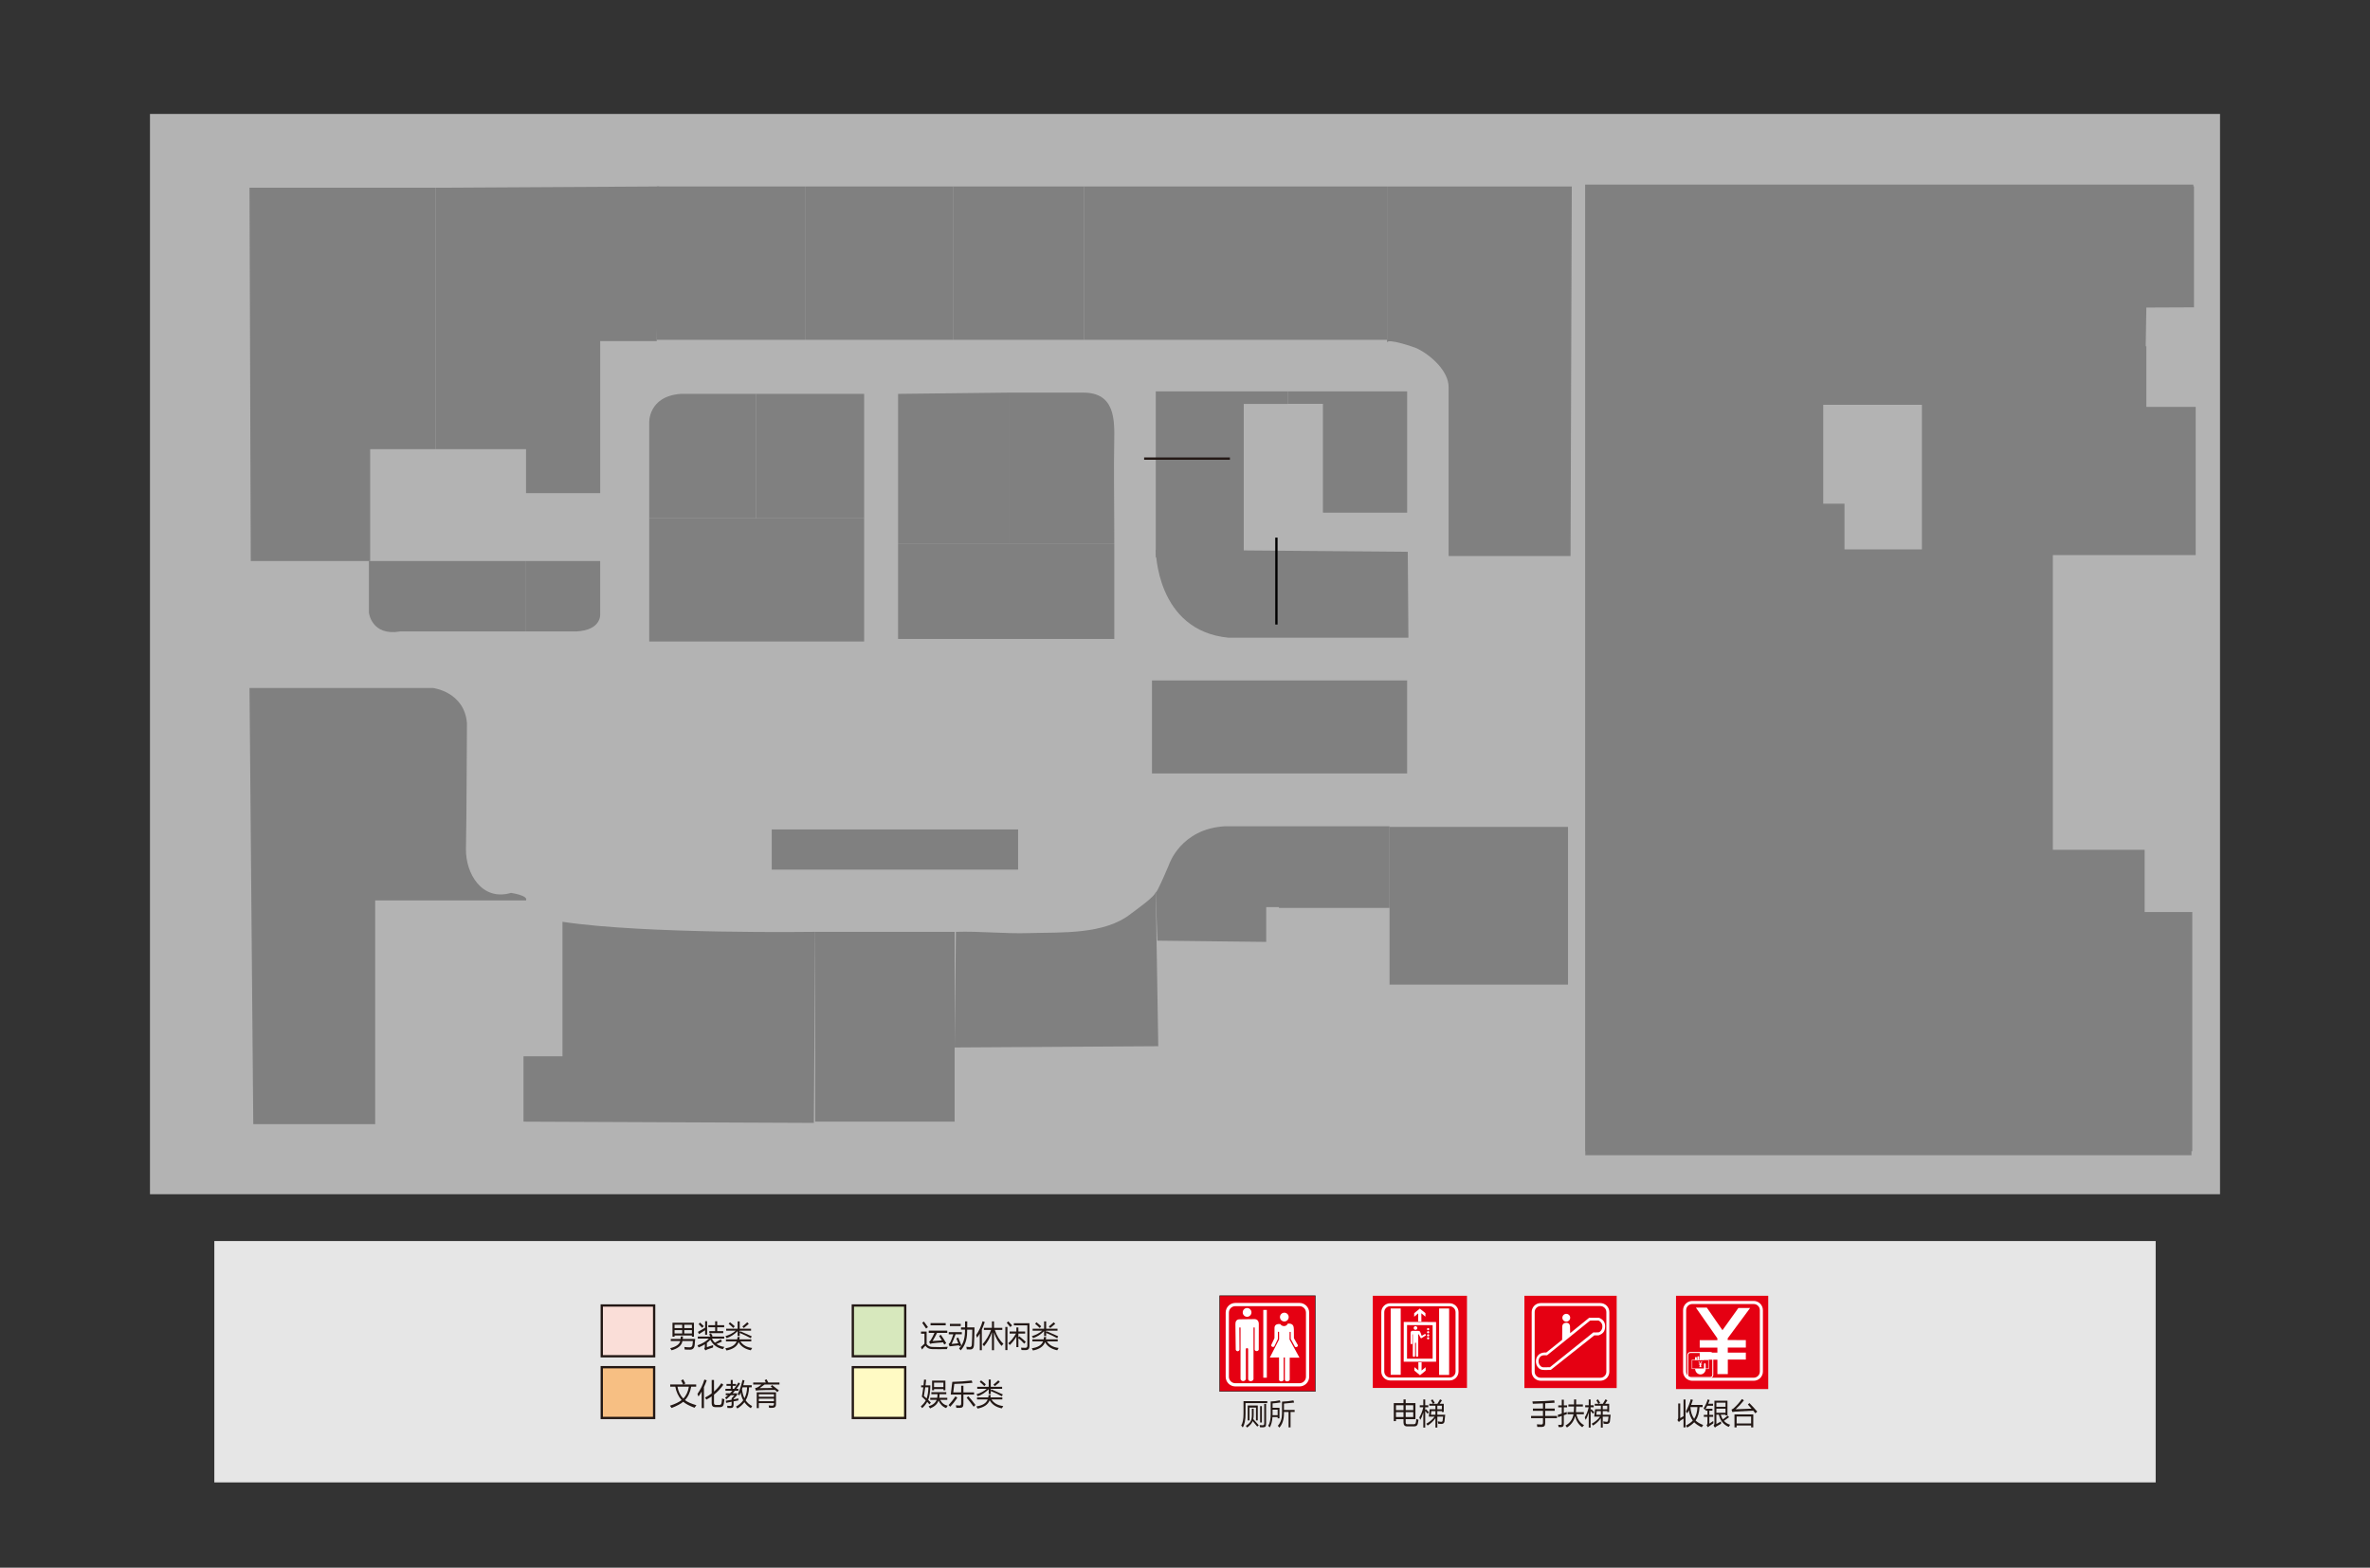 <?xml version="1.0" encoding="utf-8"?>
<!-- Generator: Adobe Illustrator 15.0.0, SVG Export Plug-In . SVG Version: 6.00 Build 0)  -->
<!DOCTYPE svg PUBLIC "-//W3C//DTD SVG 1.1//EN" "http://www.w3.org/Graphics/SVG/1.1/DTD/svg11.dtd">
<svg version="1.1" id="图层_1" xmlns="http://www.w3.org/2000/svg" xmlns:xlink="http://www.w3.org/1999/xlink" x="0px" y="0px"
	 width="1028px" height="680px" viewBox="0 0 1028 680" enable-background="new 0 0 1028 680" xml:space="preserve">
<rect x="0" y="0" width="1028" height="680" fill="#333333" stroke="none"/>
<rect x="92.965" y="538.304" fill="#E6E6E6" width="842.07" height="104.696"/>
<g>
	<g>
		<g>
			<g>
				<rect x="595.459" y="562.051" fill="#E50012" width="40.848" height="39.975"/>
				<g>
					<path fill-rule="evenodd" clip-rule="evenodd" fill="#FFFFFF" d="M603.217,567.566h4.348v28.758h-4.348V567.566
						L603.217,567.566z M624.223,567.566h4.348v28.814h-4.348V567.566L624.223,567.566z M613.41,569.607l2.434-1.996l2.455,1.969
						l-0.012,1.52l-1.773-1.453l0.023,3.582l-1.4-0.002l0.02-3.529l-1.752,1.438L613.41,569.607L613.41,569.607z M613.502,594.512
						l2.428,1.998l2.455-1.979l-0.012-1.506l-1.77,1.445l0.031-3.59l-1.414,0.016l0.023,3.521l-1.758-1.424L613.502,594.512
						L613.502,594.512z M613.973,575.221c-0.432,0-0.791,0.361-0.791,0.813c0,0.426,0.359,0.787,0.791,0.787
						c0.441,0,0.799-0.361,0.799-0.787C614.771,575.582,614.414,575.221,613.973,575.221L613.973,575.221z M615.311,577.275
						l-2.486-0.023c-0.691-0.057-0.953,0.309-0.98,0.854l0.01,4.699c0.113,0.355,0.643,0.342,0.74,0.025c0-1.367,0-2.658,0-4.014
						c0.02-0.066,0.189-0.078,0.213,0l0.004,9.342c0.156,0.441,0.67,0.666,0.975,0.016l0.006-5.635
						c0.041-0.197,0.395-0.186,0.406,0.014v5.605c0.285,0.557,0.777,0.566,0.971-0.029v-9.313c0.029-0.066,0.217-0.098,0.246-0.033
						l0.723,1.445c0.055,0.158,0.211,0.295,0.412,0.215l1.871-1.17c0.223-0.424-0.254-0.686-0.385-0.654l-1.359,0.813l-0.471-1.25
						C616.047,577.814,615.93,577.266,615.311,577.275L615.311,577.275z M619.461,576.037c0.262,0,0.479,0.219,0.479,0.486
						c0,0.262-0.217,0.482-0.479,0.482c-0.264,0-0.477-0.221-0.477-0.482C618.984,576.256,619.197,576.037,619.461,576.037
						L619.461,576.037z M619.461,577.379c0.262,0,0.479,0.207,0.479,0.484c0,0.266-0.217,0.475-0.479,0.475
						c-0.264,0-0.477-0.209-0.477-0.475C618.984,577.586,619.197,577.379,619.461,577.379L619.461,577.379z M619.461,578.709
						c0.262,0,0.479,0.227,0.479,0.494c0,0.262-0.217,0.48-0.479,0.48c-0.264,0-0.477-0.219-0.477-0.48
						C618.984,578.936,619.197,578.709,619.461,578.709L619.461,578.709z M619.461,579.994c0.262,0,0.479,0.219,0.479,0.484
						c0,0.268-0.217,0.477-0.479,0.477c-0.264,0-0.477-0.209-0.477-0.477C618.984,580.213,619.197,579.994,619.461,579.994
						L619.461,579.994z M608.885,573.391l14.018,0.037l0.016,17.227l-14.051-0.018L608.885,573.391L608.885,573.391z
						 M610.311,574.758l11.1,0.033l0.008,14.545l-11.119-0.016L610.311,574.758z"/>
					<path fill="#FFFFFF" d="M603.008,565.293h25.764c2.127,0,3.869,1.734,3.869,3.871v25.764c0,2.117-1.742,3.857-3.869,3.857
						h-25.764c-2.119,0-3.861-1.74-3.861-3.857v-25.764C599.146,567.027,600.889,565.293,603.008,565.293L603.008,565.293z
						 M603.008,566.578c-1.416,0-2.578,1.156-2.578,2.586v25.764c0,1.408,1.162,2.58,2.578,2.58h25.764
						c1.418,0,2.584-1.172,2.584-2.58v-25.764c0-1.43-1.166-2.586-2.584-2.586H603.008z"/>
				</g>
			</g>
			<g>
				<g>
					<path fill="#231815" d="M604.559,608.602h4.215v-1.586h0.951v1.586h4.229v6.959h-4.229v1.449c0,0.504,0.244,0.756,0.73,0.756
						h2.674c0.52,0,0.836-0.186,0.949-0.557c0.121-0.406,0.209-0.986,0.264-1.746c0.221,0.107,0.537,0.236,0.947,0.383
						c-0.092,0.662-0.193,1.227-0.307,1.697c-0.191,0.777-0.709,1.164-1.555,1.164h-3.041c-1.074,0-1.613-0.568-1.613-1.709v-1.438
						h-3.266v0.854h-0.949V608.602z M605.508,611.637h3.266v-2.105h-3.266V611.637z M605.508,614.633h3.266v-2.117h-3.266V614.633z
						 M613.004,609.531h-3.279v2.105h3.279V609.531z M613.004,614.633v-2.117h-3.279v2.117H613.004z"/>
					<path fill="#231815" d="M615.654,614.781c0.801-1.344,1.365-2.803,1.693-4.371h-1.51v-0.867h1.531v-2.527h0.824v2.527h1.326
						v0.867h-1.326v1.189l0.342-0.359c0.404,0.42,0.816,0.871,1.236,1.348l-0.596,0.607c-0.381-0.504-0.707-0.902-0.982-1.201v7.221
						h-0.824v-6.525c-0.381,1.344-0.83,2.406-1.348,3.182C615.922,615.516,615.801,615.152,615.654,614.781z M624.639,606.955
						l0.824,0.445c-0.352,0.553-0.684,1.053-0.994,1.498h1.77v3.531h-0.822v-0.348h-1.965v1.559h3.416
						c-0.121,1.348-0.225,2.313-0.309,2.9c-0.105,0.742-0.588,1.113-1.439,1.113c-0.389,0-0.822-0.037-1.303-0.111
						c-0.047-0.396-0.1-0.74-0.162-1.029c0.543,0.117,0.969,0.184,1.281,0.199c0.443,0.025,0.701-0.094,0.779-0.359
						c0.098-0.479,0.182-1.109,0.25-1.895h-2.514v4.756h-0.824v-4.074c-0.891,1.271-2.014,2.336-3.371,3.195
						c-0.191-0.271-0.396-0.527-0.617-0.77c1.5-0.807,2.713-1.844,3.635-3.107h-2.514l0.375-3.195h2.492v-1.547h-2.662v-0.818h1.588
						c-0.25-0.502-0.545-0.998-0.879-1.484l0.697-0.459c0.357,0.504,0.672,0.998,0.947,1.484l-0.662,0.459h1.828
						C623.873,608.287,624.258,607.639,624.639,606.955z M620.674,613.641h1.953v-1.559h-1.781L620.674,613.641z M625.416,609.717
						h-1.965v1.547h1.965V609.717z"/>
				</g>
			</g>
		</g>
		<g>
			<g>
				<rect x="661.223" y="562.051" fill="#E50012" width="40.02" height="40.02"/>
				<g>
					<path fill-rule="evenodd" clip-rule="evenodd" fill="#FFFFFF" d="M679.385,569.881c0.932,0,1.693,0.754,1.693,1.691
						c0,0.928-0.762,1.686-1.693,1.686c-0.934,0-1.701-0.758-1.701-1.686C677.684,570.635,678.451,569.881,679.385,569.881
						L679.385,569.881z M677.594,581.148l-6.895,5.512c0,0-1.051-0.137-2.135,0.266c-0.648,0.232-1.307,0.707-1.744,1.375
						c-1.332,2.021-0.473,5.426,2.145,5.863c0.881,0.146,3.713,0.02,3.713,0.02l18.869-14.977l1.779,0.012
						c0,0,2.209-0.51,2.697-2.398c0.484-1.881,0.061-3.359-0.762-4.16c-0.818-0.83-1.803-1.098-1.803-1.098h-4.125l-8.268,6.705
						l-0.063-2.951c0,0,0-1.52-1.508-1.551c-1.502-0.035-1.854,1.043-1.854,1.49C677.643,575.686,677.594,581.148,677.594,581.148
						L677.594,581.148z M671.039,587.865c-1.076-0.027-1.969-0.082-2.545,0.305c-2.051,1.387-1.162,4.938,1.119,4.902l2.691-0.047
						l18.803-15.088c0.012-0.01,1.918,0.049,2.361-0.041c0.447-0.096,1.641-0.949,1.572-2.707c-0.057-1.748-1.695-2.42-1.695-2.42
						l-3.623,0.021L671.039,587.865z"/>
					<path fill="#FFFFFF" d="M668.26,565.219h25.902c2.141,0,3.891,1.75,3.891,3.889v25.912c0,2.123-1.75,3.881-3.891,3.881H668.26
						c-2.137,0-3.881-1.758-3.881-3.881v-25.912C664.379,566.969,666.123,565.219,668.26,565.219L668.26,565.219z M668.26,566.51
						c-1.42,0-2.588,1.168-2.588,2.598v25.912c0,1.416,1.168,2.586,2.588,2.586h25.902c1.434,0,2.602-1.17,2.602-2.586v-25.912
						c0-1.43-1.168-2.598-2.602-2.598H668.26z"/>
				</g>
			</g>
			<g>
				<g>
					<path fill="#231815" d="M664.117,614.162h5.152v-2.219h-4.354v-0.977h4.354v-2.234c-1.443,0.061-2.91,0.113-4.4,0.154
						c-0.045-0.348-0.104-0.686-0.17-1.016c3.893-0.066,7.051-0.215,9.475-0.445l0.148,1.014c-1.342,0.092-2.705,0.172-4.092,0.242
						v2.285h4.148v0.977h-4.148v2.219h5.131v0.979h-5.131v2.277c0,1.004-0.475,1.512-1.416,1.523c-0.48,0-1.148-0.004-2.002-0.012
						c-0.037-0.379-0.1-0.756-0.182-1.127c0.854,0.066,1.496,0.098,1.932,0.098c0.471,0,0.707-0.275,0.707-0.828v-1.932h-5.152
						V614.162z"/>
					<path fill="#231815" d="M675.705,613.68c0.533-0.158,1.105-0.33,1.715-0.52v-2.725h-1.521v-0.855h1.521v-2.451h0.891v2.451
						h1.418v0.855h-1.418v2.438c0.404-0.131,0.826-0.275,1.27-0.432c0.008,0.422,0.014,0.75,0.023,0.99
						c-0.352,0.107-0.783,0.248-1.293,0.42v3.789c0,0.918-0.373,1.375-1.121,1.375c-0.287,0-0.668-0.004-1.143-0.012
						c-0.037-0.313-0.09-0.646-0.158-1.004c0.426,0.041,0.775,0.064,1.051,0.064c0.32,0,0.48-0.199,0.48-0.596v-3.307
						c-0.48,0.164-1.01,0.352-1.59,0.557L675.705,613.68z M679.922,612.527h2.721c0.061-0.627,0.096-1.445,0.104-2.453h-2.445
						v-0.891h2.445c0.014-0.676,0.021-1.402,0.021-2.18h0.904c0,0.793-0.004,1.52-0.012,2.18h2.914v0.891h-2.914
						c-0.008,0.91-0.039,1.727-0.094,2.453h3.441v0.893h-3.246c0.541,2.311,1.654,3.887,3.336,4.729
						c-0.279,0.314-0.543,0.617-0.787,0.906c-1.539-1.059-2.572-2.641-3.098-4.744c-0.518,2.064-1.699,3.689-3.541,4.879
						c-0.17-0.248-0.381-0.535-0.641-0.867c1.928-1.057,3.094-2.691,3.498-4.902h-2.607V612.527z"/>
					<path fill="#231815" d="M687.408,614.781c0.799-1.344,1.365-2.803,1.691-4.371h-1.51v-0.867h1.533v-2.527h0.822v2.527h1.326
						v0.867h-1.326v1.189l0.344-0.359c0.402,0.42,0.814,0.871,1.234,1.348l-0.596,0.607c-0.381-0.504-0.707-0.902-0.982-1.201v7.221
						h-0.822v-6.525c-0.381,1.344-0.83,2.406-1.348,3.182C687.674,615.516,687.553,615.152,687.408,614.781z M696.391,606.955
						l0.824,0.445c-0.352,0.553-0.682,1.053-0.994,1.498h1.771v3.531h-0.824v-0.348h-1.965v1.559h3.416
						c-0.121,1.348-0.225,2.313-0.307,2.9c-0.107,0.742-0.588,1.113-1.441,1.113c-0.389,0-0.822-0.037-1.303-0.111
						c-0.045-0.396-0.098-0.74-0.16-1.029c0.543,0.117,0.969,0.184,1.279,0.199c0.441,0.025,0.703-0.094,0.779-0.359
						c0.098-0.479,0.182-1.109,0.25-1.895h-2.514v4.756h-0.822v-4.074c-0.893,1.271-2.018,2.336-3.373,3.195
						c-0.189-0.271-0.395-0.527-0.617-0.77c1.502-0.807,2.713-1.844,3.635-3.107h-2.516l0.377-3.195h2.494v-1.547h-2.664v-0.818
						h1.588c-0.25-0.502-0.543-0.998-0.879-1.484l0.695-0.459c0.359,0.504,0.676,0.998,0.949,1.484l-0.662,0.459h1.83
						C695.627,608.287,696.01,607.639,696.391,606.955z M692.426,613.641h1.955v-1.559h-1.783L692.426,613.641z M697.168,609.717
						h-1.965v1.547h1.965V609.717z"/>
				</g>
			</g>
		</g>
		<g>
			<g>
				<rect x="726.982" y="562.051" fill="#E50012" width="40.002" height="40.461"/>
				<g>
					<polygon fill-rule="evenodd" clip-rule="evenodd" fill="#FFFFFF" points="735.607,567.182 740.34,567.182 747.129,576.982 
						754.023,567.355 759.113,567.355 749.398,580.508 749.398,581.244 757.266,581.275 757.266,584.506 749.434,584.506 
						749.434,586.691 757.266,586.691 757.266,589.719 749.451,589.719 749.451,596.025 744.926,596.025 744.926,589.77 
						737.26,589.77 737.26,586.713 744.924,586.713 744.924,584.543 737.26,584.543 737.26,581.289 744.918,581.289 
						744.918,580.514 					"/>
					<g>
						<path fill="#FFFFFF" d="M734.037,564.291h26.639c2.193,0,3.99,1.793,3.99,3.988v26.637c0,2.199-1.797,3.994-3.99,3.994
							h-26.639c-2.191,0-3.99-1.795-3.99-3.994v-26.637C730.047,566.084,731.846,564.291,734.037,564.291L734.037,564.291z
							 M734.037,565.619c-1.461,0-2.662,1.197-2.662,2.66v26.637c0,1.469,1.201,2.674,2.662,2.674h26.639
							c1.469,0,2.664-1.205,2.664-2.674v-26.637c0-1.463-1.195-2.66-2.664-2.66H734.037z"/>
						<g>
							<g>
								<polygon fill-rule="evenodd" clip-rule="evenodd" fill="#FFFFFF" points="736.836,591.432 737.256,591.432 737.256,591.426 
									737.244,591.426 736.912,590.775 736.912,590.771 736.629,590.771 736.629,590.619 737.357,590.619 737.357,590.771 
									737.18,590.771 737.506,591.391 737.557,591.391 737.908,590.771 737.719,590.771 737.719,590.619 738.443,590.619 
									738.443,590.771 738.178,590.771 738.178,590.775 737.824,591.391 737.832,591.391 737.832,591.432 738.24,591.432 
									738.24,591.574 737.832,591.574 737.832,591.797 738.24,591.797 738.24,591.955 737.832,591.955 737.832,592.813 
									738.135,592.813 738.135,592.971 736.941,592.971 736.941,592.813 737.256,592.813 737.256,591.955 736.836,591.955 
									736.836,591.797 737.256,591.797 737.256,591.574 736.836,591.574 								"/>
								<path fill-rule="evenodd" clip-rule="evenodd" fill="#FFFFFF" d="M735.244,588.857c0.189-0.424,0.607-0.322,0.736,0v0.912
									h0.264v-1.225c0.186-0.404,0.582-0.334,0.746,0v1.225h0.26v-1.508c0.166-0.396,0.564-0.396,0.742,0v1.508h0.262v-1.209
									c0.119-0.381,0.65-0.416,0.742,0v1.209h2.207v4.02h-1.322c-0.041,1.314-1.053,2.371-2.299,2.371s-2.258-1.057-2.305-2.371
									h-1.457v-4.02h1.424V588.857L735.244,588.857z M739.107,591.781c0.184-0.873,0.613-0.648,0.738,0v1.799h1.115v-3.582h-6.93
									v3.582h5.076V591.781z"/>
							</g>
							<path fill="#FFFFFF" d="M733.189,586.432h8.654c0.713,0,1.303,0.586,1.303,1.301v8.662c0,0.721-0.59,1.301-1.303,1.301
								h-8.654c-0.725,0-1.307-0.58-1.307-1.301v-8.662C731.883,587.018,732.465,586.432,733.189,586.432L733.189,586.432z
								 M733.189,586.865c-0.484,0-0.873,0.395-0.873,0.867v8.662c0,0.482,0.389,0.881,0.873,0.881h8.654
								c0.486,0,0.871-0.398,0.871-0.881v-8.662c0-0.473-0.385-0.867-0.871-0.867H733.189z"/>
						</g>
					</g>
				</g>
			</g>
			<g>
				<g>
					<path fill="#231815" d="M730.232,607.027h0.869v12.102h-0.869v-3.822c-0.465,0.281-0.936,0.594-1.416,0.936
						c-0.197,0.156-0.393,0.344-0.582,0.559l-0.652-0.83c0.234-0.271,0.355-0.629,0.355-1.066v-6.143h0.867v6.342
						c0.453-0.26,0.928-0.537,1.428-0.83V607.027z M731.262,612.242c0.977-1.832,1.68-3.604,2.115-5.311l0.924,0.283
						c-0.242,0.764-0.498,1.494-0.766,2.191h4.984v0.918h-1.344c-0.113,2.391-0.68,4.334-1.697,5.838
						c0.775,0.744,1.871,1.387,3.293,1.938c-0.238,0.322-0.453,0.654-0.652,0.992c-1.355-0.629-2.438-1.354-3.244-2.174
						c-0.738,0.783-1.754,1.545-3.055,2.285c-0.158-0.273-0.354-0.549-0.58-0.83c1.297-0.707,2.303-1.438,3.01-2.193
						c-0.879-1.191-1.447-2.674-1.707-4.445c-0.215,0.451-0.436,0.883-0.664,1.303C731.734,612.797,731.527,612.531,731.262,612.242
						z M736.273,610.324h-3.039c0.109,2.014,0.646,3.709,1.609,5.09C735.713,614.088,736.189,612.391,736.273,610.324z"/>
					<path fill="#231815" d="M743.137,616.354c0.008,0.365,0.027,0.699,0.057,1.004c-0.555,0.338-1.156,0.746-1.805,1.227
						c-0.191,0.146-0.373,0.316-0.549,0.508l-0.605-0.854c0.252-0.266,0.377-0.576,0.377-0.932v-2.748h-1.564v-0.855h1.564v-1.807
						h-0.775v-0.842c-0.123,0.205-0.25,0.404-0.379,0.594c-0.145-0.297-0.309-0.578-0.49-0.842c0.746-1.133,1.336-2.406,1.77-3.826
						l0.836,0.297c-0.191,0.561-0.4,1.098-0.629,1.609h2.104v0.855h-2.504c-0.221,0.451-0.457,0.887-0.707,1.299h2.936v0.855h-1.338
						v1.807h1.658v0.855h-1.658v2.947C741.908,617.193,742.475,616.807,743.137,616.354z M749.412,614.002l0.582,0.717
						c-0.746,0.57-1.484,1.098-2.217,1.584c0.693,0.793,1.586,1.355,2.676,1.686c-0.238,0.348-0.436,0.66-0.596,0.941
						c-2.217-0.9-3.65-2.666-4.297-5.301h-1.074v4.037c0.609-0.313,1.277-0.686,2-1.113c0.008,0.379,0.027,0.713,0.057,1.002
						c-0.586,0.305-1.314,0.723-2.182,1.252c-0.107,0.074-0.268,0.213-0.48,0.42l-0.607-0.854c0.244-0.273,0.367-0.578,0.367-0.916
						v-9.885h5.656v6.367h-0.834v-0.311h-2.068c0.223,0.777,0.521,1.457,0.904,2.043
						C748.045,615.145,748.75,614.588,749.412,614.002z M748.463,608.416h-3.977v1.77h3.977V608.416z M748.463,612.787v-1.783
						h-3.977v1.783H748.463z"/>
					<path fill="#231815" d="M758.816,608.59c1.199,1.205,2.33,2.439,3.396,3.703l-0.811,0.729c-0.305-0.387-0.613-0.77-0.926-1.145
						c-3.422,0.158-6.035,0.291-7.842,0.402c-0.418,0.033-0.822,0.1-1.211,0.197l-0.377-1.064c0.35-0.141,0.666-0.334,0.949-0.58
						c1.303-1.158,2.496-2.49,3.576-4.002l0.859,0.57c-1.145,1.453-2.338,2.746-3.578,3.877c2.334-0.08,4.633-0.17,6.891-0.273
						c-0.521-0.613-1.051-1.213-1.586-1.795L758.816,608.59z M760.498,613.506v5.623h-0.938v-0.818h-6.285v0.818h-0.938v-5.623
						H760.498z M759.561,614.422h-6.285v2.996h6.285V614.422z"/>
				</g>
			</g>
		</g>
		<g>
			<g>
				<rect x="529.051" y="562.051" fill="#E50012" stroke="#231815" stroke-width="0.25" width="41.455" height="41.455"/>
				<g>
					<g>
						<path fill-rule="evenodd" clip-rule="evenodd" fill="#FFFFFF" d="M540.936,567.35c1.039,0,1.893,0.852,1.893,1.908
							c0,1.045-0.854,1.906-1.893,1.906c-1.045,0-1.896-0.861-1.896-1.906C539.039,568.201,539.891,567.35,540.936,567.35
							L540.936,567.35z M537.777,572.252l5.918-0.074c1.637-0.133,2.26,0.74,2.314,2.029l-0.018,11.217
							c-0.268,0.846-1.529,0.803-1.766,0.041c0-3.24,0.004-6.342,0.008-9.578c-0.051-0.16-0.459-0.166-0.52-0.008v22.311
							c-0.121,1.053-2.131,1.305-2.324,0.041l-0.012-13.139c-0.102-0.469-0.939-0.453-0.982,0.043l0.006,13.055
							c-0.34,1.17-2.133,1.137-2.316-0.059l0.006-22.252c-0.076-0.152-0.447-0.145-0.523,0.004l0.066,9.645
							c-0.434,0.84-1.318,0.703-1.631-0.074l-0.135-11.037C535.813,573.307,536.287,572.209,537.777,572.252L537.777,572.252z
							 M557.084,569.381c1.045,0,1.893,0.854,1.893,1.906c0,1.051-0.848,1.906-1.893,1.906c-1.043,0-1.895-0.855-1.895-1.906
							C555.189,570.234,556.041,569.381,557.084,569.381L557.084,569.381z M554.451,574.307c0.166,0,0.689,0,0.857-0.002
							c0.727,1.166,2.646,1.266,3.285-0.174l0.773-0.01c1.631,0.178,1.801,1.26,1.85,2.443l0.033,3.887l1.664,2.941
							c0.373,0.783-1.107,1.313-1.326,0.557l-1.711-3.152l-0.02-3.002c-0.045-0.148-0.502-0.148-0.494,0.02l-0.008,2.318
							l-0.004,0.887l4.293,7.865h-4.23l0.008,9.615c-0.313,0.85-1.902,0.973-2.111-0.023l0.02-9.668l-0.553,0.006l0.004,9.674
							c-0.217,0.895-1.902,0.922-1.99,0.004l-0.008-9.701l-3.986,0.053l4.021-7.891v-0.973l-0.018-2.225
							c-0.066-0.139-0.424-0.139-0.494,0.004l-0.023,3.023l-1.49,3.1c-0.428,0.84-1.766,0.125-1.307-0.652l1.32-2.809l0.016-3.816
							C552.771,575.58,552.84,574.508,554.451,574.307z"/>
						<path fill="#FFFFFF" d="M535.826,565.156h27.855c2.297,0,4.178,1.887,4.178,4.18v27.854c0,2.299-1.881,4.182-4.178,4.182
							h-27.855c-2.297,0-4.178-1.883-4.178-4.182v-27.854C531.648,567.043,533.529,565.156,535.826,565.156L535.826,565.156z
							 M535.826,566.547c-1.533,0-2.789,1.258-2.789,2.789v27.854c0,1.533,1.256,2.787,2.789,2.787h27.855
							c1.535,0,2.787-1.254,2.787-2.787v-27.854c0-1.531-1.252-2.789-2.787-2.789H535.826z"/>
					</g>
					<rect x="547.957" y="568.186" fill="#FFFFFF" width="1.535" height="29.396"/>
				</g>
			</g>
			<g>
				<path fill="#231815" d="M540.25,613.221c0.008,2.74-0.393,4.719-1.199,5.932c-0.191-0.256-0.412-0.539-0.664-0.854
					c0.672-1.057,1-2.742,0.994-5.053v-5.498h10.299v0.865h-9.43V613.221z M543.004,611.055h0.777v2.439
					c0,0.791-0.057,1.477-0.172,2.055c0.627,0.686,1.418,1.564,2.379,2.639l-0.652,0.605c-0.693-0.865-1.35-1.658-1.967-2.379
					c-0.35,0.936-1.152,1.867-2.41,2.801c-0.176-0.279-0.369-0.527-0.582-0.742c1.02-0.654,1.713-1.305,2.078-1.959
					c0.357-0.643,0.541-1.529,0.549-2.662V611.055z M541.211,609.643h4.354v6.475h-0.777v-5.57h-2.801v5.57h-0.775V609.643z
					 M548.365,608.961h0.811v8.496c-0.006,0.625-0.092,1.047-0.25,1.262c-0.16,0.24-0.496,0.369-1.006,0.385
					c-0.305,0-0.775-0.008-1.406-0.025c-0.031-0.355-0.086-0.672-0.16-0.953c0.639,0.057,1.055,0.09,1.246,0.098
					c0.328-0.008,0.537-0.074,0.627-0.197c0.086-0.125,0.131-0.387,0.139-0.793V608.961z M547.348,617.01h-0.766v-7.082h0.766
					V617.01z"/>
				<path fill="#231815" d="M551.164,607.896c1.266-0.025,2.588-0.195,3.967-0.508l0.297,0.928
					c-1.127,0.182-2.275,0.318-3.439,0.408v1.92h2.994v4.57h-0.799v-0.545h-2.242c-0.125,1.893-0.525,3.389-1.199,4.494
					c-0.205-0.271-0.416-0.523-0.629-0.754c0.701-1.041,1.051-2.75,1.051-5.127V607.896z M554.184,613.852v-2.389h-2.195
					c0,1.229-0.002,2.025-0.006,2.389H554.184z M556.08,607.969c1.813-0.072,3.463-0.254,4.949-0.543l0.309,0.941
					c-1.906,0.23-3.377,0.379-4.412,0.445v2.762h4.629v0.855h-1.771v6.688h-0.857v-6.688h-2v0.691c0,2.602-0.666,4.645-2,6.131
					c-0.221-0.281-0.439-0.555-0.652-0.818c1.203-1.338,1.807-3.115,1.807-5.336V607.969z"/>
			</g>
		</g>
	</g>
	<g>
		<rect x="369.918" y="566.26" fill="#D7E8BD" stroke="#231815" width="22.72" height="22.023"/>
		<rect x="261.016" y="593.02" fill="#F7BF83" stroke="#231815" width="22.721" height="22.025"/>
		<rect x="261.016" y="566.26" fill="#FADED8" stroke="#231815" width="22.722" height="22.023"/>
		<g>
			<g>
				<path fill="#231815" d="M290.958,580.791h4.234c0.043-0.33,0.083-0.699,0.118-1.105h0.95c-0.042,0.42-0.084,0.787-0.123,1.105
					h5.402c-0.079,1.094-0.153,1.953-0.224,2.58c-0.148,1.373-0.813,2.061-1.994,2.061c-0.751,0-1.521-0.018-2.311-0.051
					c-0.031-0.289-0.09-0.662-0.176-1.119c0.86,0.102,1.642,0.152,2.346,0.152c0.712,0,1.111-0.377,1.196-1.131
					c0.063-0.482,0.118-1.018,0.165-1.602h-4.54c-0.285,1.877-1.85,3.215-4.692,4.016c-0.023-0.033-0.227-0.338-0.61-0.914
					c2.581-0.648,4.034-1.684,4.358-3.102h-4.1V580.791z M291.697,573.736h9.314v6.063h-0.892v-0.531h-7.531v0.531h-0.892V573.736z
					 M292.588,576.063h3.32v-1.461h-3.32V576.063z M292.588,578.402h3.32v-1.475h-3.32V578.402z M300.12,574.602h-3.32v1.461h3.32
					V574.602z M296.8,578.402h3.32v-1.475h-3.32V578.402z"/>
				<path fill="#231815" d="M309.305,583.461c-0.007,0.373-0.007,0.707,0,1.004c-1.04,0.322-1.869,0.602-2.486,0.838
					c-0.235,0.094-0.517,0.234-0.845,0.422l-0.517-0.777c0.188-0.168,0.282-0.461,0.282-0.877v-0.984
					c-0.797,0.504-1.697,0.959-2.698,1.367c-0.149-0.307-0.325-0.605-0.528-0.902c2.088-0.73,3.736-1.703,4.945-2.924h-4.792v-0.891
					h5.496c-0.188-0.326-0.373-0.631-0.557-0.914l0.751-0.496c0.266,0.424,0.513,0.813,0.739,1.168l-0.375,0.242h5.419v0.891h-5.343
					c0.324,0.689,0.752,1.285,1.284,1.785c0.872-0.453,1.733-0.934,2.581-1.441l0.493,0.926c-0.778,0.336-1.57,0.693-2.376,1.076
					c0.911,0.627,2.051,1.049,3.419,1.264c-0.234,0.338-0.449,0.656-0.645,0.953c-2.535-0.539-4.345-1.889-5.432-4.049
					c-0.446,0.479-0.951,0.93-1.514,1.354v1.855C307.538,584.07,308.437,583.773,309.305,583.461z M305.856,573.076h0.868v5.859
					h-0.868v-1.951c-0.845,0.525-1.729,1.082-2.651,1.672c-0.086-0.195-0.247-0.508-0.481-0.941
					c1.114-0.613,2.159-1.221,3.132-1.824V573.076z M303.041,574.334l0.622-0.66c0.712,0.635,1.248,1.148,1.607,1.537l-0.704,0.738
					C304.003,575.295,303.494,574.758,303.041,574.334z M307.663,577.385h2.545v-1.689h-2.956v-0.879h2.956v-1.715h0.88v1.715h3.027
					v0.879h-3.027v1.689h2.628v0.877h-6.053V577.385z"/>
				<path fill="#231815" d="M326.269,584.682c-0.157,0.195-0.364,0.529-0.622,1.004c-2.542-0.535-4.298-1.713-5.267-3.533
					c-0.696,1.871-2.448,3.08-5.255,3.621c-0.141-0.287-0.309-0.602-0.504-0.939c2.644-0.391,4.278-1.395,4.903-3.014h-4.633v-0.889
					h4.88c0.063-0.279,0.113-0.615,0.152-1.004h0.938c-0.055,0.381-0.11,0.717-0.164,1.004h5.173v0.889h-4.704
					C322.206,583.457,323.906,584.41,326.269,584.682z M314.983,576.342h4.974v-3.176h0.892v3.176h4.926v0.852h-4.926v0.75
					l0.328-0.482c2.127,0.898,3.757,1.619,4.892,2.162l-0.411,0.826c-1.322-0.738-2.925-1.5-4.81-2.289v1.322h-0.892v-2.123
					c-1.392,1.424-2.972,2.439-4.739,3.051c-0.164-0.264-0.356-0.543-0.575-0.84c1.783-0.541,3.281-1.334,4.493-2.377h-4.153
					V576.342z M316.063,574.207l0.574-0.674c0.837,0.645,1.525,1.225,2.065,1.742l-0.634,0.75
					C317.583,575.498,316.915,574.893,316.063,574.207z M324.791,574.219c-0.485,0.441-1.208,1.047-2.17,1.818l-0.61-0.674
					c0.625-0.482,1.329-1.092,2.111-1.83L324.791,574.219z"/>
			</g>
		</g>
		<g>
			<g>
				<path fill="#231815" d="M404.418,584.236l3.437,0.076l3.238-0.139c-0.133,0.346-0.258,0.686-0.375,1.016l-3.496,0.025
					l-3.003-0.037c-1.244-0.035-2.178-0.527-2.804-1.475c-0.485,0.447-0.977,1.004-1.479,1.664l-0.504-1.08
					c0.02-0.025,0.54-0.508,1.56-1.449v-4.334h-1.501v-0.941h2.439v5.453C402.522,583.809,403.352,584.215,404.418,584.236z
					 M400.735,573.215c0.602,0.789,1.196,1.602,1.784,2.441l-0.833,0.609c-0.525-0.846-1.08-1.676-1.667-2.49L400.735,573.215z
					 M407.351,579.482l0.74-0.51c0.884,1.256,1.666,2.463,2.346,3.625l-0.845,0.621c-0.175-0.322-0.356-0.643-0.54-0.965
					c-2.22,0.152-3.812,0.297-4.774,0.432c-0.266,0.043-0.543,0.115-0.833,0.217l-0.434-0.916c0.306-0.229,0.559-0.5,0.762-0.813
					c0.532-0.875,1.057-1.887,1.573-3.039h-2.499v-0.965h8.035v0.965h-4.422c-0.677,1.348-1.33,2.529-1.96,3.547
					c1.189-0.076,2.541-0.17,4.054-0.279C408.167,580.752,407.766,580.113,407.351,579.482z M403.632,573.889h6.569v0.967h-6.569
					V573.889z"/>
				<path fill="#231815" d="M415.646,580.156c0.493,1.152,0.946,2.297,1.361,3.432c-0.344,0.162-0.638,0.301-0.879,0.42
					c-0.055-0.16-0.11-0.322-0.165-0.484c-1.49,0.152-2.846,0.307-4.07,0.459l-0.412-1.029c0.345-0.213,0.622-0.557,0.833-1.029
					c0.383-0.836,0.783-1.895,1.196-3.178h-1.982v-0.941h5.667v0.941h-2.698c-0.669,1.803-1.248,3.207-1.736,4.207
					c0.898-0.074,1.867-0.168,2.903-0.287c-0.262-0.721-0.538-1.426-0.827-2.117L415.646,580.156z M412.021,574.232h4.704v0.941
					h-4.704V574.232z M416.843,575.771h1.747c0.012-0.852,0.016-1.727,0.012-2.619h0.962c-0.005,0.885-0.014,1.758-0.03,2.619h3.162
					c-0.056,3.201-0.133,5.783-0.235,7.74c-0.086,1.195-0.598,1.801-1.536,1.818c-0.485,0-1.013-0.014-1.583-0.039
					c-0.055-0.355-0.118-0.729-0.188-1.117c0.539,0.074,1.032,0.117,1.477,0.127c0.579,0,0.88-0.354,0.903-1.057
					c0.118-2.1,0.188-4.271,0.211-6.508h-2.228c-0.008,0.365-0.016,0.725-0.024,1.08c-0.039,3.34-0.97,5.975-2.792,7.908
					c-0.219-0.289-0.455-0.578-0.705-0.865c1.635-1.576,2.487-3.934,2.558-7.068c0.008-0.348,0.016-0.697,0.024-1.055h-1.736
					V575.771z"/>
				<path fill="#231815" d="M423.424,579.088c1.229-1.797,2.151-3.795,2.769-5.998l0.95,0.342c-0.388,1.178-0.809,2.264-1.267,3.254
					v8.975h-0.892v-7.232c-0.372,0.652-0.762,1.254-1.172,1.805C423.703,579.867,423.573,579.486,423.424,579.088z M435.238,582.863
					c-0.305,0.33-0.575,0.645-0.809,0.939c-1.377-1.469-2.468-3.416-3.274-5.84v7.697h-0.89v-7.844
					c-0.729,2.25-1.866,4.293-3.415,6.127c-0.203-0.27-0.431-0.551-0.681-0.838c1.643-1.855,2.878-3.936,3.708-6.242h-3.097v-0.914
					h3.485v-2.783h0.89v2.783h3.602v0.914h-3.243C432.359,579.396,433.6,581.396,435.238,582.863z"/>
				<path fill="#231815" d="M436.072,575.58h0.914v10.029h-0.914V575.58z M436.681,573.775l0.668-0.648
					c0.432,0.441,0.981,1.033,1.654,1.779l-0.761,0.725C437.599,574.834,437.081,574.217,436.681,573.775z M437.337,582.635
					c1.198-0.99,2.316-2.385,3.356-4.182h-2.759v-0.902h2.922v-1.756h0.879v1.756h2.934v0.902h-2.934v1.627l0.412-0.445
					c1,0.779,1.936,1.58,2.804,2.402l-0.693,0.801c-0.775-0.881-1.616-1.678-2.522-2.389v3.875h-0.879v-4.549
					c-0.932,1.533-1.881,2.74-2.852,3.621C437.842,583.168,437.62,582.914,437.337,582.635z M439.767,574.893v-0.953h6.767v9.967
					c0,1.135-0.566,1.703-1.7,1.703c-0.438,0-1.025-0.01-1.759-0.025c-0.032-0.254-0.096-0.598-0.189-1.031
					c0.65,0.053,1.248,0.078,1.795,0.078c0.625,0,0.938-0.307,0.938-0.916v-8.822H439.767z"/>
				<path fill="#231815" d="M459.194,584.682c-0.157,0.195-0.363,0.529-0.623,1.004c-2.541-0.535-4.297-1.713-5.268-3.533
					c-0.695,1.871-2.447,3.08-5.254,3.621c-0.141-0.287-0.309-0.602-0.504-0.939c2.643-0.391,4.277-1.395,4.904-3.014h-4.636v-0.889
					h4.881c0.062-0.279,0.114-0.615,0.152-1.004h0.938c-0.055,0.381-0.109,0.717-0.164,1.004h5.172v0.889h-4.704
					C455.131,583.457,456.833,584.41,459.194,584.682z M447.909,576.342h4.974v-3.176h0.891v3.176h4.927v0.852h-4.927v0.75
					l0.328-0.482c2.129,0.898,3.758,1.619,4.893,2.162l-0.412,0.826c-1.32-0.738-2.924-1.5-4.809-2.289v1.322h-0.891v-2.123
					c-1.393,1.424-2.972,2.439-4.74,3.051c-0.164-0.264-0.357-0.543-0.575-0.84c1.784-0.541,3.282-1.334,4.493-2.377h-4.151V576.342
					z M448.988,574.207l0.575-0.674c0.836,0.645,1.525,1.225,2.063,1.742l-0.634,0.75
					C450.509,575.498,449.84,574.893,448.988,574.207z M457.714,574.219c-0.484,0.441-1.207,1.047-2.17,1.818l-0.609-0.674
					c0.625-0.482,1.329-1.092,2.111-1.83L457.714,574.219z"/>
			</g>
		</g>
		<g>
			<path fill="#231815" d="M290.711,600.527h5.631c-0.396-0.813-0.705-1.406-0.927-1.779l0.903-0.457
				c0.219,0.363,0.548,0.957,0.986,1.779l-0.845,0.457h5.514v0.939h-2.165c-0.418,2.42-1.318,4.365-2.699,5.836
				c1.041,0.822,2.693,1.559,4.956,2.211c-0.359,0.441-0.633,0.809-0.82,1.105c-2.205-0.826-3.834-1.689-4.887-2.592
				c-1.056,0.889-2.743,1.787-5.062,2.695c-0.203-0.297-0.438-0.629-0.703-0.992c2.236-0.729,3.92-1.541,5.05-2.434
				c-1.428-1.654-2.335-3.596-2.722-5.83h-2.211V600.527z M298.806,601.467h-4.945c0.352,2.086,1.193,3.809,2.522,5.168
				C297.655,605.355,298.461,603.633,298.806,601.467z"/>
			<path fill="#231815" d="M302.526,604.633c1.36-1.957,2.361-4.039,3.003-6.242l1.02,0.318c-0.372,1.051-0.775,2.041-1.209,2.969
				v9.094h-0.985v-7.18c-0.434,0.762-0.896,1.477-1.384,2.146C302.838,605.375,302.689,605.006,302.526,604.633z M305.822,606.195
				c1.024-0.516,1.983-1.111,2.874-1.785v-5.828h1.009v5.01c1.197-1.047,2.26-2.256,3.192-3.625l0.855,0.674
				c-1.137,1.641-2.487,3.076-4.047,4.303v3.592c0,0.576,0.282,0.863,0.846,0.863h1.489c0.532,0,0.841-0.273,0.927-0.826
				c0.109-0.574,0.18-1.24,0.21-1.994c0.328,0.135,0.672,0.258,1.033,0.367c-0.063,0.713-0.145,1.365-0.247,1.959
				c-0.149,0.975-0.711,1.461-1.689,1.461h-1.982c-1.064,0-1.596-0.566-1.596-1.703v-2.975c-0.73,0.508-1.501,0.975-2.311,1.398
				C306.221,606.807,306.033,606.51,305.822,606.195z"/>
			<path fill="#231815" d="M320.31,599.637l0.705,0.496c-0.477,0.771-1.009,1.535-1.595,2.287h0.868v0.84h-1.538
				c-0.312,0.381-0.633,0.75-0.962,1.105h1.924v0.764l-1.513,1.613v0.229c0.633-0.117,1.333-0.252,2.1-0.406
				c-0.024,0.322-0.039,0.615-0.046,0.877c-0.642,0.119-1.326,0.25-2.053,0.395v1.387c0.055,1.049-0.399,1.553-1.361,1.512
				c-0.336,0-0.771-0.01-1.302-0.025c-0.03-0.271-0.07-0.59-0.117-0.953c0.367,0.043,0.786,0.066,1.255,0.076
				c0.492,0.051,0.719-0.188,0.68-0.713v-1.117c-0.758,0.152-1.556,0.316-2.393,0.496l-0.141-0.93
				c0.65-0.102,1.494-0.244,2.534-0.432V606.5l1.232-1.32h-1.572c-0.649,0.645-1.299,1.236-1.948,1.779
				c-0.157-0.238-0.339-0.479-0.551-0.725c0.453-0.348,0.876-0.699,1.267-1.055h-0.974v-0.814h1.818
				c0.368-0.355,0.724-0.725,1.068-1.105h-3.039v-0.84h2.311v-1.295h-1.842v-0.84h1.842v-1.729h0.844v1.729h1.443v0.84h-1.443v1.295
				h0.575C319.091,601.564,319.731,600.639,320.31,599.637z M319.958,604.773c0.883-1.764,1.591-3.84,2.123-6.23l0.857,0.23
				c-0.157,0.693-0.336,1.385-0.54,2.07h3.66v0.916h-1.149c-0.056,2.188-0.548,4.068-1.478,5.645
				c0.711,1.059,1.646,1.885,2.803,2.479c-0.218,0.348-0.402,0.66-0.551,0.939c-1.142-0.711-2.073-1.58-2.792-2.605
				c-0.79,1.068-1.814,1.979-3.073,2.734c-0.141-0.221-0.333-0.5-0.575-0.84c1.306-0.721,2.35-1.631,3.132-2.734
				c-0.547-0.99-0.918-2.109-1.114-3.354c-0.181,0.414-0.364,0.826-0.552,1.232C320.458,605.078,320.208,604.916,319.958,604.773z
				 M321.847,602.498c0.156,1.541,0.512,2.877,1.067,4.002c0.712-1.338,1.092-2.918,1.138-4.74h-1.947
				C322.026,602.006,321.94,602.252,321.847,602.498z"/>
			<path fill="#231815" d="M334.869,600.756c1.001,0.746,1.991,1.521,2.968,2.326l-0.669,0.725
				c-0.324-0.305-0.663-0.609-1.015-0.916c-3.065,0.014-5.406,0.061-7.021,0.141c-0.493,0.025-0.915,0.072-1.267,0.139l-0.329-1.066
				c0.54-0.109,0.974-0.271,1.302-0.482c0.469-0.301,0.934-0.656,1.396-1.068h-3.531v-0.891h5.501
				c-0.164-0.309-0.344-0.635-0.54-0.979l0.81-0.432c0.355,0.602,0.619,1.072,0.791,1.41h4.828v0.891h-6.476
				c-0.775,0.594-1.483,1.109-2.124,1.551c1.834,0,3.708-0.021,5.62-0.064c-0.259-0.207-0.525-0.414-0.797-0.621L334.869,600.756z
				 M328.241,603.908h8.354v5.25c0,1-0.548,1.5-1.643,1.5c-0.367,0-0.817-0.004-1.349-0.014c-0.016-0.084-0.079-0.432-0.188-1.041
				c0.539,0.084,1.032,0.127,1.477,0.127c0.525,0,0.794-0.242,0.81-0.725v-0.395h-6.57v2.16h-0.892V603.908z M335.702,604.773h-6.57
				v1.08h6.57V604.773z M329.132,607.771h6.57v-1.08h-6.57V607.771z"/>
		</g>
		<rect x="369.918" y="593.02" fill="#FFFAC4" stroke="#231815" width="22.72" height="22.025"/>
		<g>
			<g>
				<path fill="#231815" d="M403.762,608.395l-0.622,0.75c-0.282-0.346-0.599-0.709-0.95-1.086c-0.54,0.979-1.271,1.883-2.194,2.713
					c-0.172-0.27-0.368-0.529-0.586-0.775c0.93-0.779,1.647-1.641,2.152-2.586c-0.508-0.514-1.077-1.049-1.707-1.607
					c0.254-1.322,0.465-2.67,0.633-4.043h-0.938v-0.863h1.044c0.09-0.822,0.165-1.652,0.224-2.492l0.903,0.076
					c-0.086,0.834-0.179,1.641-0.276,2.416h2.083v0.711c-0.067,2.398-0.376,4.268-0.927,5.605
					C403.035,607.633,403.422,608.027,403.762,608.395z M402.706,601.76h-1.373c-0.181,1.352-0.376,2.605-0.586,3.764
					c0.421,0.371,0.817,0.727,1.184,1.066C402.378,605.4,402.636,603.789,402.706,601.76z M403.493,606.311h3.02
					c0.082-0.463,0.127-0.986,0.135-1.576h-2.664v-0.863h6.476v0.863h-2.92c-0.004,0.568-0.048,1.094-0.129,1.576h3.483v0.863
					h-3.096c0.723,1.416,1.822,2.268,3.296,2.557c-0.29,0.373-0.524,0.715-0.705,1.029c-1.474-0.547-2.569-1.633-3.284-3.26
					c-0.517,1.504-1.736,2.641-3.661,3.412c-0.18-0.305-0.399-0.613-0.657-0.928c1.845-0.576,3.013-1.514,3.502-2.811h-2.797
					V606.311z M404.29,598.85h5.783v4.195h-0.856v-0.535h-4.071v0.535h-0.855V598.85z M409.217,599.715h-4.071v1.932h4.071V599.715z
					"/>
				<path fill="#231815" d="M414.426,605.674l0.82,0.623c-1.134,1.637-2.158,2.928-3.073,3.879
					c-0.218-0.213-0.465-0.451-0.739-0.713C412.514,608.301,413.51,607.039,414.426,605.674z M413.065,599.383
					c2.964-0.068,5.772-0.262,8.423-0.584l0.317,0.992c-2.784,0.279-5.408,0.443-7.872,0.494l-0.445,3.662h3.426v-2.887h0.973v2.887
					h4.622v0.965h-4.622v3.992c0,0.652-0.109,1.1-0.329,1.348c-0.242,0.27-0.637,0.406-1.184,0.406c-0.29,0-0.81-0.004-1.561-0.014
					c-0.039-0.338-0.101-0.703-0.188-1.094c0.79,0.078,1.302,0.111,1.538,0.104c0.5,0.016,0.751-0.264,0.751-0.84v-3.902h-4.529
					L413.065,599.383z M420.022,605.65c1.149,1.262,2.182,2.516,3.096,3.762l-0.785,0.764c-0.908-1.289-1.925-2.594-3.051-3.916
					L420.022,605.65z"/>
				<path fill="#231815" d="M435.167,609.883c-0.157,0.195-0.364,0.529-0.623,1.004c-2.541-0.533-4.297-1.713-5.267-3.533
					c-0.695,1.871-2.447,3.08-5.255,3.621c-0.141-0.287-0.309-0.6-0.505-0.939c2.643-0.391,4.278-1.395,4.904-3.014h-4.635v-0.889
					h4.88c0.063-0.279,0.114-0.615,0.154-1.004h0.938c-0.056,0.381-0.11,0.717-0.165,1.004h5.173v0.889h-4.704
					C431.104,608.658,432.806,609.611,435.167,609.883z M423.882,601.543h4.975v-3.176h0.891v3.176h4.927v0.854h-4.927v0.748
					l0.329-0.482c2.128,0.898,3.758,1.619,4.892,2.162l-0.411,0.826c-1.32-0.738-2.925-1.5-4.809-2.289v1.322h-0.891v-2.123
					c-1.393,1.424-2.973,2.439-4.741,3.051c-0.164-0.264-0.355-0.543-0.575-0.838c1.784-0.543,3.281-1.336,4.494-2.377h-4.153
					V601.543z M424.961,599.408l0.575-0.674c0.836,0.645,1.525,1.225,2.064,1.742l-0.634,0.75
					C426.483,600.701,425.813,600.096,424.961,599.408z M433.688,599.422c-0.484,0.439-1.207,1.045-2.17,1.816l-0.609-0.674
					c0.625-0.482,1.33-1.092,2.111-1.83L433.688,599.422z"/>
			</g>
		</g>
	</g>
</g>
<rect x="65.048" y="49.422" fill="#B3B3B3" width="897.903" height="468.578"/>
<g>
	<polygon fill="#808080" points="108.222,81.429 188.913,81.429 188.913,194.831 160.563,194.831 160.563,243.354 108.768,243.354 	
		"/>
	<polygon fill="#808080" points="188.913,81.429 188.913,194.831 228.167,194.831 228.167,213.913 260.334,213.913 260.334,147.944 
		284.869,147.944 285.959,80.885 	"/>
	<rect x="284.869" y="80.885" fill="#808080" width="64.334" height="66.513"/>
	<rect x="349.203" y="80.885" fill="#808080" width="64.334" height="66.51"/>
	<rect x="413.537" y="80.885" fill="#808080" width="56.702" height="66.513"/>
	<rect x="470.238" y="80.885" fill="#808080" width="131.393" height="66.513"/>
	<path fill="#808080" d="M601.631,80.885c0,0,0,67.198,0,67.747c0-2.148,12.053,2.028,13.047,2.514
		c5.775,2.819,13.668,9.662,13.668,16.769v73.26h52.887l0.545-160.289H601.631z"/>
	<path fill="#808080" d="M160.018,243.354v22.354c0,0,1.089,10.36,13.63,8.178h54.52v-30.532H160.018z"/>
	<path fill="#808080" d="M228.167,243.354h32.167v23.162c0,0,0.546,6.842-10.359,7.37h-21.808V243.354z"/>
	<rect x="327.94" y="170.843" fill="#808080" width="46.887" height="53.975"/>
	<path fill="#808080" d="M327.94,170.843v53.975h-46.342v-41.436c0,0-0.545-11.449,13.63-12.539H327.94z"/>
	<rect x="281.598" y="224.818" fill="#808080" width="93.229" height="53.429"/>
	<polygon fill="#808080" points="389.547,170.843 389.547,235.721 437.526,235.721 437.526,170.297 	"/>
	<rect x="389.547" y="235.721" fill="#808080" width="93.776" height="41.437"/>
	<path fill="#808080" d="M437.526,170.297c0,0,32.166,0,32.332,0c13.864,0.003,13.604,11.807,13.439,21.333
		c-0.205,11.731-0.026,23.501,0.003,35.238c0,0.456,0.058,8.853,0.022,8.853c-0.042,0-45.796,0-45.796,0V170.297z"/>
	<path fill="#808080" d="M108.224,298.42h79.599c0,0,13.629,1.636,14.72,15.267c-0.162,18.133-0.094,36.29-0.435,54.417
		c-0.204,10.883,7.014,22.891,19.518,19.186c0,0,7.634,1.091,6.543,3.271h-65.425v97.045h-52.884L108.224,298.42z"/>
	<path fill="#808080" d="M243.98,399.826v58.336h-16.902v28.352l125.941,0.548l0.545-82.873
		C353.564,404.188,279.963,405.277,243.98,399.826z"/>
	<rect x="353.564" y="404.188" fill="#808080" width="60.517" height="82.325"/>
	<path fill="#808080" d="M414.627,404.188l-0.546,50.161l88.323-0.547c0,0-1.087-66.938-1.089-67.059
		c0.032,2.005-9.165,8.301-10.656,9.497c-11.632,9.322-30.373,8.057-44.41,8.493C435.779,405.061,425.099,403.86,414.627,404.188z"
		/>
	<rect x="602.723" y="358.666" fill="#808080" width="77.418" height="68.422"/>
	<path fill="#808080" d="M554.746,358.391v0.005H531.35c-19.308,1.078-24.315,16.715-24.315,16.715
		c-5.719,13.488-5.719,11.87-5.719,11.87l0.715,21.031l47.194,0.54v-15.1h5.521v0.38h47.977v-35.441H554.746z"/>
	<rect x="499.679" y="295.149" fill="#808080" width="110.676" height="40.344"/>
	<polygon fill="#808080" points="558.561,169.751 501.315,169.751 501.315,241.719 539.479,241.719 539.479,175.204 
		558.561,175.204 	"/>
	<path fill="#808080" d="M501.315,238.447c0,0-0.002,35.182,31.622,38.164H610.9l-0.271-37.271L501.315,238.447z"/>
	<polygon fill="#808080" points="558.561,169.751 558.561,175.176 573.826,175.176 573.826,222.363 610.355,222.363 
		610.355,169.751 	"/>
	<path fill="#808080" d="M930.996,240.765L930.996,240.765h21.4v-64.278h-21.4v-26.292h-0.279l0.279-16.8l20.662-0.09l-0.004-52.5
		h-0.275v-0.732H687.563v419.263h0.074v1.763h262.924v-1.765h0.357V395.613h-20.656v-27.025h-39.83V240.765H930.996z
		 M790.84,175.592h42.787v62.707h-33.564v-19.81h-9.223V175.592z"/>
	<rect x="334.754" y="359.765" fill="#808080" width="106.861" height="17.438"/>
</g>
<line fill="none" stroke="#231815" x1="496.271" y1="198.92" x2="533.479" y2="198.92"/>
<line fill="none" stroke="#000000" x1="553.652" y1="233.191" x2="553.652" y2="270.887"/>
</svg>
